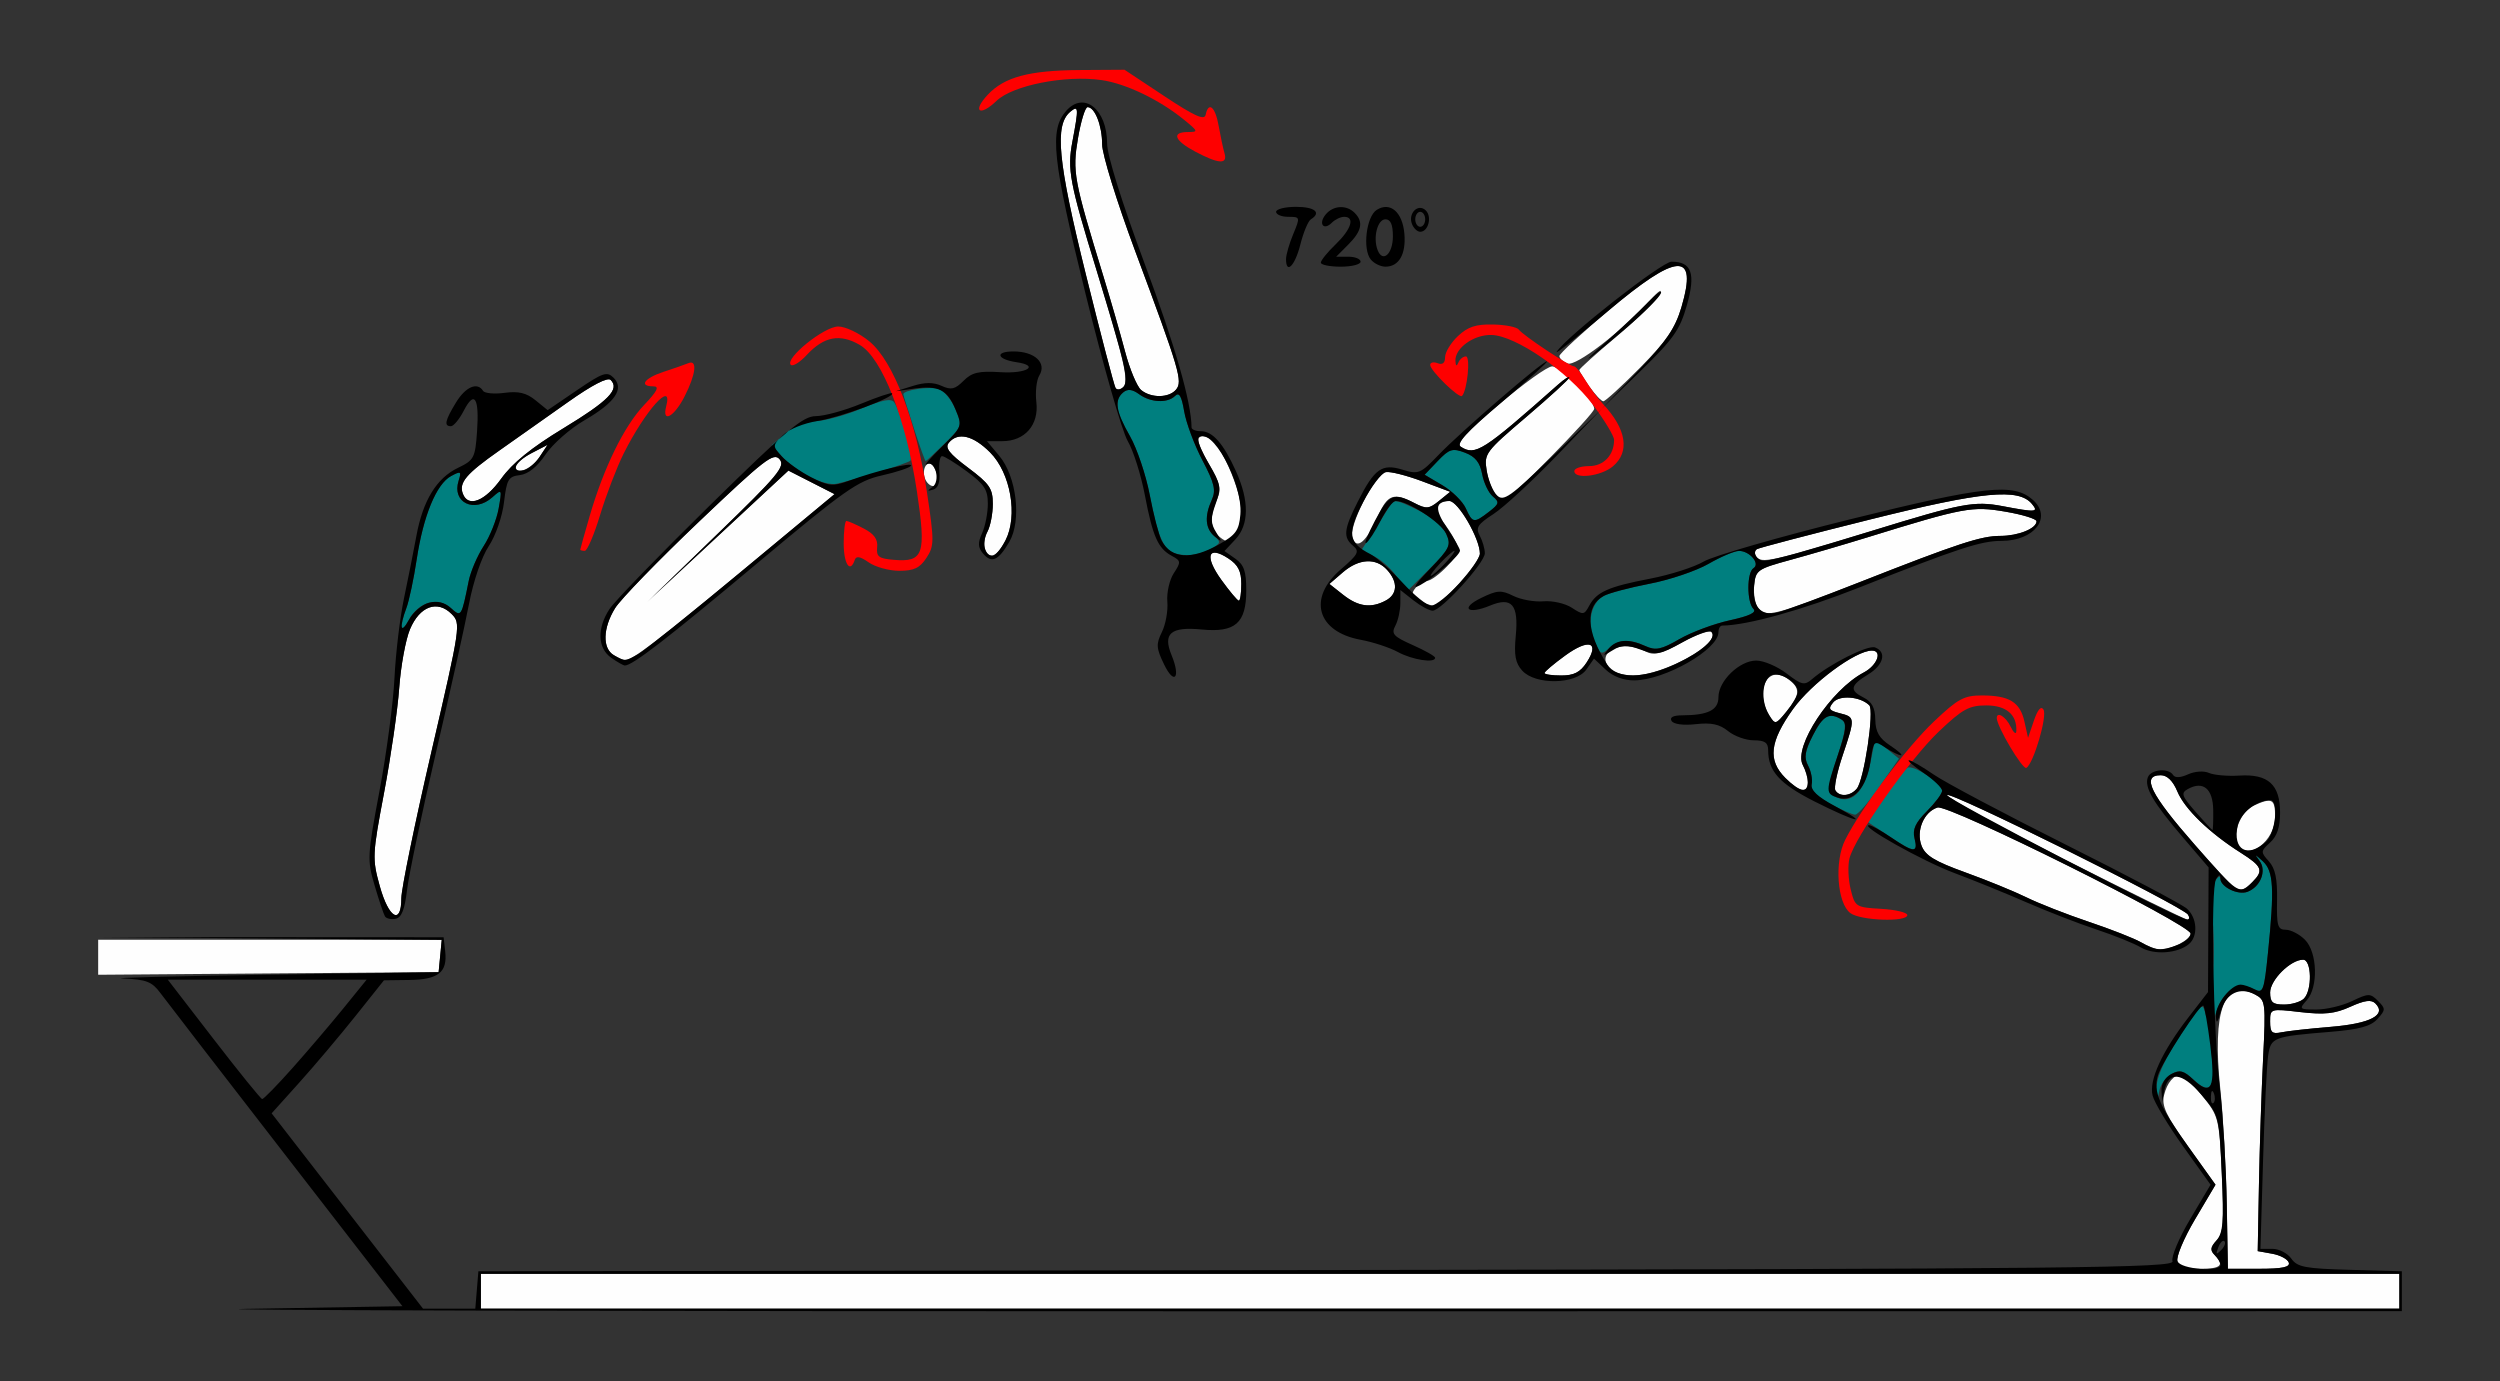 <?xml version="1.0" encoding="UTF-8" standalone="no"?>
<!-- Created with Inkscape (http://www.inkscape.org/) -->

<svg
   xmlns:dc="http://purl.org/dc/elements/1.1/"
   xmlns:cc="http://creativecommons.org/ns#"
   xmlns:rdf="http://www.w3.org/1999/02/22-rdf-syntax-ns#"
   xmlns:svg="http://www.w3.org/2000/svg"
   xmlns="http://www.w3.org/2000/svg"
   xmlns:sodipodi="http://sodipodi.sourceforge.net/DTD/sodipodi-0.dtd"
   xmlns:inkscape="http://www.inkscape.org/namespaces/inkscape"
   id="svg3456"
   version="1.1"
   inkscape:version="0.91 r13725"
   width="470.093"
   height="259.688"
   viewBox="0 0 470.093 259.688"
   sodipodi:docname="bb940400.svg">
  <rect x="0" y="0" width="470.093" height="259.688" fill="#333333" stroke="none"/>
  <defs
     id="defs3460" />
  <sodipodi:namedview
     pagecolor="#ffffff"
     bordercolor="#666666"
     borderopacity="1"
     objecttolerance="10"
     gridtolerance="10"
     guidetolerance="10"
     inkscape:pageopacity="0"
     inkscape:pageshadow="2"
     inkscape:window-width="1473"
     inkscape:window-height="845"
     id="namedview3458"
     showgrid="false"
     inkscape:zoom="2.4683514"
     inkscape:cx="235.04672"
     inkscape:cy="129.84375"
     inkscape:window-x="0"
     inkscape:window-y="0"
     inkscape:window-maximized="0"
     inkscape:current-layer="svg3456" />
  <g
     id="g3466"
     transform="translate(1.636,1.395)">
    <path
       style="fill:#fefefe"
       d="m 88.785,241.406 0,-3.281 180.374,0 180.374,0 0,3.281 0,3.281 -180.374,0 -180.374,0 0,-3.281 z m 319.027,-5.632 c -0.298,-0.779 1.184,-4.325 3.305,-7.906 l 3.845,-6.493 -5.139,-7.186 c -4.195,-5.866 -5.028,-7.643 -4.533,-9.672 0.571,-2.342 1.848,-3.846 3.293,-3.879 0.351,-0.008 2.083,1.779 3.848,3.97 3.151,3.911 3.219,4.186 3.718,14.882 0.431,9.249 0.279,11.127 -1.005,12.415 -1.182,1.185 -1.266,1.765 -0.385,2.649 1.942,1.948 1.256,2.632 -2.639,2.632 -2.495,0 -3.95,-0.477 -4.308,-1.413 z m 9.277,-10.542 c -0.11,-6.573 -0.665,-16.439 -1.233,-21.923 -1.53,-14.768 0.737,-20.818 6.616,-17.662 1.897,1.018 1.959,1.535 1.44,12.005 -0.298,6.018 -0.648,16.627 -0.778,23.576 l -0.236,12.635 2.727,0.49 c 1.5,0.269 2.902,1.017 3.115,1.661 0.284,0.855 -1.21,1.171 -5.53,1.17 l -5.919,-0.002 -0.2,-11.951 z m 8.144,-34.526 c 0,-2.451 0.007,-2.453 5.696,-1.791 4.497,0.524 6.471,0.313 9.377,-1.002 2.725,-1.233 3.954,-1.391 4.732,-0.611 2.146,2.153 -0.964,3.775 -8.408,4.387 -3.955,0.325 -8.137,0.789 -9.293,1.03 -1.757,0.367 -2.103,0.036 -2.103,-2.014 z m 0,-5.483 c 0,-2.343 3.843,-6.162 6.201,-6.162 1.612,0 1.733,5.729 0.154,7.312 -0.617,0.619 -2.299,1.125 -3.738,1.125 -2.147,0 -2.617,-0.408 -2.617,-2.276 z m -408.411,-6.618 0,-3.294 32.302,0 32.302,0 -0.293,3.047 -0.293,3.047 -32.009,0.247 -32.009,0.247 0,-3.294 z m 384.112,-2.823 c -1.285,-0.736 -5.701,-2.467 -9.813,-3.847 -4.112,-1.38 -9.369,-3.44 -11.682,-4.578 -2.313,-1.138 -7.502,-3.259 -11.531,-4.713 -5.749,-2.074 -7.52,-3.157 -8.23,-5.03 -1.059,-2.793 0.433,-6.348 3.007,-7.168 2.07,-0.659 47.594,22.018 47.594,23.708 0,1.179 -3.711,3.065 -5.902,2.999 -0.609,-0.018 -2.159,-0.635 -3.444,-1.372 z m -14.252,-15.524 c -12.208,-6.162 -22.196,-11.625 -22.196,-12.141 0,-1.054 44.371,20.955 45.306,22.473 0.329,0.535 0.259,0.949 -0.157,0.922 -0.416,-0.028 -10.744,-5.092 -22.952,-11.254 z m -316.905,4.976 c -1.437,-5.174 -1.405,-5.88 0.808,-17.578 1.268,-6.703 2.548,-15.562 2.845,-19.688 0.297,-4.125 1.207,-9.091 2.024,-11.036 1.823,-4.343 5.143,-5.564 7.821,-2.878 1.771,1.777 1.719,2.131 -3.823,26.05 -3.091,13.337 -5.619,25.66 -5.619,27.384 0,5.136 -2.367,3.819 -4.055,-2.255 z M 418.216,165.22 c -0.519,-0.379 -3.719,-3.853 -7.111,-7.72 -8.428,-9.607 -10.155,-13.125 -6.444,-13.125 1.213,0 2.299,1.061 3.132,3.062 1.372,3.295 6.013,7.784 11.902,11.513 4.055,2.568 4.365,3.344 2.201,5.515 -1.63,1.635 -2.29,1.771 -3.68,0.756 z m 0.929,-7.743 c -1.167,-1.894 0.569,-6.279 2.908,-7.348 3.549,-1.622 4.116,-1.337 4.116,2.069 0,4.536 -5.113,8.379 -7.023,5.279 z M 343.487,147.235 c -0.302,-0.489 0.304,-3.429 1.347,-6.533 2.394,-7.127 2.385,-7.25 -0.524,-7.983 -2.041,-0.514 -2.235,-0.832 -1.238,-2.037 1.186,-1.434 5.083,-1.127 6.781,0.534 0.984,0.963 -0.966,14.022 -2.341,15.685 -1.186,1.433 -3.243,1.603 -4.025,0.334 z m -9.418,-2.349 c -3.333,-3.344 -2.948,-6.79 1.448,-12.948 3.45,-4.833 11.765,-11 14.829,-11 2.046,0 1.022,2.782 -1.516,4.115 -6.208,3.262 -13.289,13.999 -11.474,17.399 1.24,2.324 1.231,4.736 -0.017,4.736 -0.537,0 -2.009,-1.036 -3.271,-2.301 z m -3.015,-11.767 c -2.805,-4.505 -0.364,-9.559 3.355,-6.946 2.547,1.79 2.524,2.994 -0.118,6.23 -2.026,2.482 -2.124,2.504 -3.237,0.716 z m -42.269,-7.957 c 0,-0.255 1.758,-1.74 3.906,-3.301 4.448,-3.232 6.542,-2.545 4.018,1.32 -1.2,1.837 -2.382,2.444 -4.76,2.444 -1.74,0 -3.164,-0.208 -3.164,-0.463 z m 12.15,-0.943 c -2.552,-3.084 2.502,-5.45 6.76,-3.164 1.619,0.869 2.829,0.585 6.891,-1.619 2.71,-1.471 5.223,-2.377 5.585,-2.014 2.043,2.049 -8.94,8.18 -14.682,8.195 -1.883,0.005 -3.907,-0.616 -4.554,-1.397 z m -187.15,-2.419 c -2.172,-1.269 -2.072,-5.09 0.232,-8.828 1.027,-1.667 8.128,-8.99 15.78,-16.274 12.347,-11.753 14.054,-13.073 15.166,-11.73 1.1,1.33 -0.337,3.053 -11.808,14.164 l -13.061,12.65 13.256,-12.346 13.256,-12.346 4.344,2.214 4.344,2.214 -17.442,14.475 c -15.765,13.084 -20.562,16.743 -21.964,16.757 -0.257,0.003 -1.203,-0.425 -2.103,-0.951 z m 215.23,-8.779 c -0.608,-0.735 -0.971,-2.69 -0.808,-4.344 0.284,-2.87 0.598,-3.09 6.839,-4.796 3.598,-0.983 10.117,-2.893 14.486,-4.243 18.161,-5.612 19.664,-5.892 25.935,-4.819 3.213,0.55 5.841,1.363 5.841,1.807 0,1.359 -3.44,2.749 -6.802,2.749 -3.629,0 -7.945,1.418 -26.376,8.666 -15.961,6.277 -17.673,6.723 -19.116,4.98 z m -78.085,-2.567 -2.592,-2.046 2.519,-2.173 c 3.028,-2.613 6.241,-2.79 8.344,-0.459 2.059,2.282 1.955,4.563 -0.261,5.753 -2.774,1.489 -5.167,1.168 -8.009,-1.075 z m 14.204,1.004 c -1.333,-0.778 -1.456,-1.264 -0.587,-2.315 0.605,-0.732 1.601,-1.331 2.213,-1.331 0.612,0 2.28,-1.223 3.708,-2.717 2.289,-2.397 2.461,-2.977 1.457,-4.922 -0.626,-1.213 -1.756,-2.916 -2.512,-3.786 -1.591,-1.832 -0.868,-3.575 1.482,-3.575 1.637,0 5.739,7.069 5.739,9.89 0,1.692 -7.282,9.809 -8.764,9.769 -0.577,-0.016 -1.808,-0.472 -2.737,-1.013 z m -37.111,-3.814 c -3.222,-4.462 -2.537,-6.562 1.316,-4.03 1.831,1.204 2.436,2.39 2.436,4.775 0,1.745 -0.208,3.173 -0.461,3.173 -0.254,0 -1.735,-1.763 -3.291,-3.918 z m 100.521,-4.455 c -0.296,-0.48 -0.208,-1.077 0.194,-1.327 0.403,-0.25 9.977,-2.759 21.277,-5.576 21.216,-5.289 27.937,-5.933 30.434,-2.915 1.297,1.567 0.769,1.605 -5.583,0.397 -5.25,-0.999 -7.625,-0.55 -24.31,4.593 -18.989,5.853 -21.096,6.315 -22.012,4.828 z m -145.001,-1.398 c -0.28,-0.733 -0.057,-2.182 0.497,-3.22 0.554,-1.038 1.007,-3.383 1.007,-5.211 0,-2.895 -0.6,-3.774 -4.641,-6.801 -3.579,-2.681 -4.409,-3.757 -3.624,-4.706 1.703,-2.058 4.556,-1.388 7.755,1.821 3.871,3.883 5.271,11.933 2.882,16.569 -1.598,3.1 -3.058,3.683 -3.874,1.547 z m 69.111,-2 c -0.808,-2.112 4.236,-12.027 6.314,-12.411 0.82,-0.151 3.876,0.62 6.79,1.713 l 5.298,1.989 -2.106,1.711 c -1.875,1.523 -2.384,1.567 -4.641,0.396 -3.896,-2.021 -5.008,-1.624 -6.835,2.441 -2.203,4.9 -3.957,6.415 -4.82,4.161 z M 227.29,99.188 c -1.4,-1.404 -1.429,-3.734 -0.085,-6.693 0.872,-1.92 0.632,-2.974 -1.515,-6.649 -2.611,-4.469 -2.609,-5.89 0.007,-4.883 2.092,0.805 6.059,9.807 6.07,13.772 0.008,2.989 -1.289,5.578 -2.795,5.578 -0.308,0 -1.065,-0.506 -1.682,-1.125 z M 85.406,91.463 c -0.803,-2.099 0.578,-3.738 6.866,-8.154 3.203,-2.249 9.021,-6.354 12.928,-9.122 4.486,-3.178 7.431,-4.704 7.992,-4.141 1.748,1.754 -0.371,3.92 -8.904,9.099 -6.004,3.644 -9.588,6.549 -11.674,9.463 -3.042,4.249 -6.196,5.499 -7.207,2.856 z m 194.102,0.027 c -0.602,-0.727 -1.326,-2.755 -1.609,-4.507 -0.493,-3.048 -0.172,-3.477 7.522,-10.029 4.42,-3.765 8.037,-7.083 8.037,-7.375 0,-0.292 -0.946,0.308 -2.103,1.333 -14.155,12.548 -15.561,13.447 -18.303,11.704 -0.908,-0.577 1.039,-2.738 7.168,-7.954 4.628,-3.939 9.128,-7.162 9.999,-7.162 1.712,0 7.911,6.255 7.911,7.982 0,1.004 -16.067,17.33 -17.055,17.33 -0.26,0 -0.966,-0.595 -1.567,-1.323 z m -107.191,-2.851 c -0.763,-1.994 0.59,-3.88 1.617,-2.254 C 175.036,88.129 174.968,90 173.802,90 c -0.53,0 -1.198,-0.613 -1.485,-1.361 z M 95.327,86.343 c 0,-0.54 1.351,-1.683 3.002,-2.539 l 3.002,-1.557 -1.478,2.236 c -1.542,2.334 -4.525,3.56 -4.525,1.86 z M 297.26,71.34 c -1.063,-1.498 -1.933,-2.915 -1.933,-3.15 0,-0.235 3.184,-3.102 7.077,-6.371 3.892,-3.269 7.513,-6.809 8.046,-7.866 0.582,-1.152 -0.1,-0.751 -1.703,1.001 -5.548,6.069 -14.055,12.602 -15.622,11.999 -0.845,-0.325 -1.537,-0.954 -1.537,-1.396 0,-0.442 4.285,-4.405 9.522,-8.806 12.73,-10.697 16.51,-10.8 13.422,-0.368 -1.174,3.967 -2.787,6.328 -7.749,11.344 -3.446,3.484 -6.564,6.334 -6.929,6.334 -0.364,0 -1.532,-1.225 -2.595,-2.723 z m -84.311,0.613 c -0.785,-0.645 -2.15,-3.914 -3.035,-7.266 -0.884,-3.352 -2.707,-9.68 -4.05,-14.062 -5.598,-18.265 -5.868,-19.727 -4.799,-26.016 0.548,-3.223 1.359,-5.859 1.802,-5.859 1.381,0 2.741,3.476 2.741,7.005 0,1.867 2.768,10.808 6.187,19.984 8.396,22.534 8.998,24.571 7.715,26.122 -1.313,1.587 -4.683,1.635 -6.56,0.093 z m -4.82,-0.403 c -0.271,-0.44 -2.791,-10.075 -5.599,-21.41 -5.273,-21.282 -5.914,-28.024 -2.906,-30.529 1.563,-1.301 1.6,-0.771 0.395,5.6 -0.997,5.273 -0.535,7.726 4.591,24.386 5.122,16.648 6.054,20.705 4.998,21.764 -0.542,0.544 -1.208,0.629 -1.479,0.189 z"
       id="path3476"
       inkscape:connector-curvature="0" />
    <path
       style="fill:#007f7f"
       d="m 403.866,203.625 c -0.145,-2.449 1.646,-6.26 5.807,-12.36 2.775,-4.068 2.886,-4.128 3.437,-1.875 0.903,3.693 2.021,-11.455 1.311,-17.754 -0.381,-3.383 -0.23,-6.148 0.397,-7.229 0.558,-0.963 1.027,-1.239 1.043,-0.612 0.04,1.589 3.326,3.191 5.127,2.497 2.449,-0.943 3.63,-3.975 2.261,-5.806 -1.008,-1.349 -0.918,-1.338 0.612,0.069 2.024,1.861 2.204,5.087 0.965,17.256 -0.762,7.48 -0.828,7.634 -2.87,6.7 -4.891,-2.236 -8.677,4.48 -7.615,13.508 0.62,5.267 -0.537,6.419 -3.571,3.56 -1.765,-1.664 -2.538,-1.861 -4.071,-1.038 -1.041,0.559 -2.074,1.966 -2.297,3.127 l -0.405,2.111 -0.127,-2.156 z m -50.334,-47.822 -3.946,-2.626 3.224,-4.802 c 1.773,-2.641 3.656,-5.07 4.186,-5.398 1.107,-0.686 6.557,2.926 6.557,4.346 0,0.52 -1.292,2.241 -2.87,3.825 -2.153,2.16 -2.732,3.43 -2.319,5.084 0.71,2.837 -0.021,2.772 -4.831,-0.429 z m -11.053,-6.08 c -2.549,-1.392 -3.673,-2.586 -3.446,-3.659 0.186,-0.875 -0.121,-2.451 -0.682,-3.502 -0.802,-1.504 -0.612,-2.713 0.894,-5.674 1.909,-3.754 3.132,-4.422 5.424,-2.964 0.967,0.615 0.793,2.05 -0.859,7.098 -1.753,5.357 -1.867,6.456 -0.744,7.169 3.231,2.051 5.898,-0.396 7.082,-6.498 l 0.793,-4.087 2.247,1.825 2.247,1.825 -3.652,5.273 c -2.009,2.9 -4.073,5.27 -4.587,5.267 -0.514,-0.004 -2.637,-0.937 -4.718,-2.074 z m -44.327,-30.612 c -1.421,-3.442 -0.627,-7.157 1.81,-8.466 0.995,-0.534 4.88,-1.562 8.634,-2.286 3.754,-0.723 8.718,-2.403 11.031,-3.732 2.313,-1.33 4.89,-2.423 5.727,-2.429 2.012,-0.015 4.06,2.417 2.73,3.242 -1.263,0.783 -1.274,6.39 -0.014,7.653 0.665,0.667 -0.719,1.337 -4.439,2.151 -2.973,0.65 -7.24,2.243 -9.483,3.539 -3.402,1.967 -4.455,2.185 -6.352,1.318 -3.099,-1.416 -5.017,-1.306 -6.893,0.398 -1.446,1.312 -1.684,1.192 -2.75,-1.388 z m -224.282,-2.566 c -0.021,-0.611 0.384,-2.222 0.899,-3.581 0.515,-1.359 1.395,-5.499 1.955,-9.202 1.238,-8.177 3.709,-14.164 6.455,-15.638 1.857,-0.997 1.987,-0.914 1.413,0.902 -1.288,4.071 2.943,6.123 6.356,3.082 1.806,-1.609 1.828,-1.569 1.179,2.109 -0.364,2.062 -1.632,5.243 -2.818,7.067 -1.186,1.824 -2.451,4.778 -2.811,6.562 -1.374,6.811 -1.405,6.858 -3.366,5.078 -2.358,-2.141 -6.061,-1.118 -7.836,2.164 -0.763,1.411 -1.405,2.066 -1.425,1.455 z m 187.011,-9.691 c -1.17,-1.587 -3.146,-3.274 -4.391,-3.749 l -2.264,-0.863 2.093,-3.192 c 1.151,-1.756 2.563,-3.983 3.137,-4.949 1.011,-1.702 1.18,-1.691 5.392,0.349 2.479,1.201 4.817,3.136 5.437,4.502 1,2.202 0.75,2.735 -3.095,6.592 l -4.183,4.196 -2.127,-2.886 z m -41.966,-4.354 c -1.857,-0.751 -2.938,-3.437 -4.35,-10.81 -0.721,-3.766 -2.395,-8.745 -3.721,-11.066 -2.681,-4.694 -3.003,-6.796 -1.262,-8.245 0.826,-0.688 1.704,-0.584 2.982,0.354 2.161,1.585 5.356,1.727 6.778,0.301 0.743,-0.745 1.206,0.053 1.686,2.903 0.364,2.162 1.906,6.302 3.426,9.2 2.273,4.335 2.588,5.657 1.772,7.454 -1.396,3.073 -1.234,5.414 0.473,6.835 1.306,1.087 1.229,1.351 -0.701,2.425 -2.222,1.237 -4.997,1.491 -7.083,0.648 z m 55.075,-8.309 c -0.592,-1.304 -2.577,-3.259 -4.411,-4.344 l -3.334,-1.973 2.463,-2.579 c 2.182,-2.285 2.767,-2.464 5.125,-1.571 1.933,0.732 2.816,1.832 3.224,4.016 0.309,1.655 1.215,3.551 2.012,4.215 1.288,1.072 1.207,1.394 -0.726,2.886 -2.837,2.189 -3.081,2.153 -4.354,-0.65 z M 150.466,88.215 c -1.8,-0.974 -4.109,-2.698 -5.131,-3.832 l -1.859,-2.061 2.613,-2.255 c 1.559,-1.345 3.818,-2.264 5.599,-2.277 1.642,-0.012 5.491,-1.055 8.553,-2.318 4.216,-1.739 5.749,-2.018 6.312,-1.15 1.248,1.924 3.569,10.337 3.006,10.901 -0.514,0.516 -10.206,3.542 -13.952,4.356 -1.028,0.224 -3.342,-0.39 -5.141,-1.364 z m 19.759,-9.016 c -1.1,-3.362 -2.001,-6.27 -2.001,-6.461 0,-0.784 4.961,-1.523 6.637,-0.989 0.993,0.316 2.408,2.021 3.144,3.789 1.317,3.163 1.285,3.266 -2.028,6.494 -1.852,1.804 -3.454,3.28 -3.56,3.28 -0.106,0 -1.093,-2.751 -2.193,-6.113 z"
       id="path3472"
       inkscape:connector-curvature="0" />
    <path
       style="fill:#fe0000"
       d="m 346.318,170.314 c -2.508,-1.84 -3.062,-9.724 -0.971,-13.83 3.128,-6.143 11.513,-17.321 16.653,-22.196 4.523,-4.291 5.665,-4.912 9.033,-4.912 5.151,0 7.183,1.248 8,4.914 l 0.681,3.055 1.097,-3.229 c 0.707,-2.081 1.347,-2.824 1.8,-2.088 0.758,1.231 -1.843,10.119 -3.21,10.966 -0.691,0.428 -5.569,-7.778 -5.569,-9.368 0,-1.317 1.696,-0.266 2.598,1.609 0.558,1.16 1.043,1.554 1.077,0.876 0.159,-3.106 -1.874,-4.86 -5.633,-4.86 -3.254,0 -4.459,0.662 -8.93,4.904 -5.503,5.221 -15.805,19.85 -16.812,23.874 -0.333,1.329 -0.229,3.941 0.23,5.804 0.813,3.301 0.959,3.394 5.741,3.67 2.699,0.156 4.907,0.683 4.907,1.172 0,1.354 -8.756,1.059 -10.691,-0.36 z M 161.715,104.355 c -1.597,-1.122 -2.36,-1.259 -2.622,-0.469 -0.866,2.606 -2.083,0.792 -2.083,-3.105 0,-2.32 0.231,-4.219 0.514,-4.219 0.283,0 1.748,0.64 3.257,1.423 1.95,1.012 2.68,2.028 2.524,3.516 -0.186,1.774 0.291,2.136 3.131,2.374 5.609,0.472 6.116,-1.028 4.345,-12.853 -2.032,-13.565 -6.532,-25.102 -10.752,-27.561 -3.718,-2.167 -6.745,-1.591 -9.968,1.895 -1.282,1.387 -2.632,2.22 -3,1.851 C 145.879,66.022 153.331,60 155.979,60 c 1.369,0 3.992,1.256 5.876,2.813 4.523,3.74 8.796,14.926 10.8,28.275 1.401,9.33 1.395,10.156 -0.085,12.422 -1.24,1.898 -2.351,2.427 -5.094,2.427 -1.93,0 -4.522,-0.712 -5.761,-1.582 z m -54.238,-2.405 c 0,-0.131 0.798,-2.978 1.773,-6.328 2.648,-9.098 6.479,-16.914 10.222,-20.856 2.493,-2.626 2.935,-3.516 1.746,-3.516 -2.792,0 -1.711,-1.539 1.913,-2.725 1.928,-0.631 4.03,-1.365 4.673,-1.633 1.74,-0.724 1.42,2.063 -0.72,6.27 -1.964,3.862 -4.301,5.107 -3.449,1.838 1.33,-5.101 -3.956,0.786 -8.019,8.93 -1.293,2.591 -3.273,7.759 -4.401,11.484 -1.128,3.725 -2.43,6.773 -2.894,6.773 -0.464,0 -0.844,-0.107 -0.844,-0.237 z M 294.393,87.188 c 0,-0.516 1.247,-0.938 2.771,-0.938 2.745,0 4.706,-2.055 4.706,-4.931 0,-0.717 -1.787,-3.682 -3.972,-6.588 -4.702,-6.255 -14.502,-13.008 -19.065,-13.138 -3.338,-0.095 -6.915,2.474 -6.796,4.881 0.048,0.969 0.24,1.083 0.545,0.323 0.259,-0.645 0.904,-1.172 1.432,-1.172 0.89,0 0.248,6.424 -0.742,7.432 -0.539,0.548 -5.982,-4.758 -5.982,-5.832 0,-0.474 0.631,-0.62 1.402,-0.323 0.925,0.356 1.402,-0.032 1.402,-1.143 0,-0.925 1.085,-2.705 2.412,-3.955 1.863,-1.756 3.372,-2.252 6.633,-2.181 2.321,0.051 4.495,0.488 4.831,0.972 0.717,1.034 9.544,6.905 10.382,6.905 0.315,0 1.262,1.16 2.104,2.578 0.842,1.418 2.348,3.448 3.346,4.512 4.409,4.699 5.082,8.995 1.834,11.713 -2.222,1.86 -7.243,2.473 -7.243,0.885 z M 223.131,27.124 c -3.943,-2.088 -4.549,-3.684 -1.402,-3.691 1.99,-0.004 1.953,-0.127 -0.701,-2.293 -4.628,-3.777 -10.952,-6.821 -15.527,-7.475 -6.812,-0.974 -16.7,0.978 -19.743,3.898 -3.173,3.045 -4.644,2.045 -1.667,-1.133 3.132,-3.344 7.773,-4.592 17.312,-4.655 l 8.411,-0.056 7.477,4.957 c 5.674,3.762 7.55,4.61 7.779,3.516 0.543,-2.592 1.813,-1.516 2.447,2.074 0.342,1.934 0.837,4.254 1.102,5.156 0.625,2.135 -1.065,2.043 -5.487,-0.298 z"
       id="path3470"
       inkscape:connector-curvature="0" />
    <path
       style="fill:#000000"
       d="M 45.195,244.709 74.034,244.219 52.204,216.027 C 40.197,200.521 29.538,186.705 28.516,185.324 c -1.576,-2.13 -2.639,-2.544 -7.009,-2.727 -2.834,-0.119 9.357,-0.435 27.091,-0.703 l 32.243,-0.487 0.292,-3.035 0.292,-3.035 -32.302,-0.265 -32.302,-0.265 32.477,0.018 32.477,0.018 0.301,2.635 c 0.451,3.949 -1.263,5.325 -6.724,5.398 l -4.792,0.064 -5.368,6.733 c -2.952,3.703 -7.705,9.331 -10.561,12.507 l -5.192,5.775 14.236,18.366 14.236,18.366 4.913,0 4.913,0 0.29,-3.516 0.29,-3.516 159.549,-0.237 c 141.575,-0.21 159.488,-0.396 159.01,-1.647 -0.297,-0.776 1.19,-4.331 3.306,-7.903 l 3.845,-6.493 -5.155,-7.208 c -2.835,-3.964 -5.419,-8.263 -5.742,-9.554 -0.719,-2.874 1.767,-8.282 6.792,-14.771 l 3.629,-4.688 0.056,-11.719 0.056,-11.719 -4.818,-5.625 c -5.615,-6.556 -7.318,-9.473 -6.61,-11.323 0.576,-1.505 3.904,-1.807 4.752,-0.431 0.35,0.568 1.388,0.522 2.799,-0.123 1.272,-0.581 2.978,-0.698 3.939,-0.271 0.932,0.415 3.51,0.641 5.728,0.502 5.409,-0.339 7.649,1.699 7.649,6.958 0,2.743 -0.566,4.442 -1.877,5.632 -1.795,1.63 -1.806,1.783 -0.234,3.529 1.208,1.342 1.616,3.288 1.54,7.348 -0.09,4.796 0.125,5.522 1.636,5.522 0.956,0 2.58,0.844 3.608,1.875 2.361,2.369 2.547,8.945 0.322,11.411 -1.471,1.631 -1.382,1.714 1.837,1.714 1.861,0 4.879,-0.715 6.705,-1.589 3.097,-1.482 3.426,-1.484 4.876,-0.029 1.45,1.454 1.443,1.683 -0.098,3.391 -1.249,1.384 -3.402,1.975 -8.816,2.42 -10.863,0.892 -11.224,1.03 -11.746,4.486 -0.252,1.672 -0.681,10.528 -0.953,19.68 l -0.494,16.641 2.261,0 c 1.243,0 2.839,0.828 3.546,1.84 1.114,1.595 2.584,1.876 11.034,2.109 l 9.749,0.269 0,3.75 0,3.75 -216.822,0.021 c -119.252,0.012 -203.845,-0.199 -187.983,-0.469 z m 404.338,-3.303 0,-3.281 -180.374,0 -180.374,0 0,3.281 0,3.281 180.374,0 180.374,0 0,-3.281 z m -33.645,-4.969 c 0,-0.412 -0.495,-1.246 -1.099,-1.853 -0.843,-0.845 -0.756,-1.491 0.371,-2.766 1.224,-1.385 1.387,-3.488 0.973,-12.583 -0.497,-10.915 -0.498,-10.922 -3.875,-14.836 -3.634,-4.212 -6.196,-4.452 -6.935,-0.649 l -0.395,2.03 -0.127,-2.076 c -0.076,-1.239 0.662,-2.5 1.83,-3.127 1.62,-0.87 2.347,-0.684 4.218,1.08 3.354,3.161 4.139,1.508 3.123,-6.572 -0.48,-3.82 -1.065,-7.138 -1.299,-7.373 -0.521,-0.523 -7.705,10.504 -8.518,13.074 -0.954,3.016 0.21,5.774 5.652,13.382 l 5.155,7.208 -3.845,6.493 c -2.121,3.581 -3.603,7.126 -3.305,7.906 0.568,1.485 8.076,2.101 8.076,0.663 z m 12.851,-0.422 c -0.214,-0.645 -1.616,-1.392 -3.115,-1.661 l -2.727,-0.49 0.236,-12.635 c 0.13,-6.949 0.48,-17.559 0.778,-23.576 0.519,-10.47 0.457,-10.987 -1.44,-12.005 -2.901,-1.558 -5.507,-0.319 -6.489,3.084 -0.675,2.34 -0.88,2.53 -0.946,0.878 -0.086,-2.155 2.854,-5.859 4.65,-5.859 0.548,0 1.75,0.405 2.672,0.9 1.524,0.818 1.748,0.201 2.46,-6.797 1.243,-12.214 1.064,-15.435 -0.961,-17.297 -1.53,-1.407 -1.62,-1.417 -0.612,-0.069 1.369,1.831 0.188,4.863 -2.261,5.806 -1.804,0.695 -5.093,-0.912 -5.113,-2.497 -0.01,-0.814 -0.239,-0.784 -0.8,0.104 -1.063,1.681 -0.567,28.492 0.731,39.538 0.576,4.898 1.145,14.495 1.266,21.326 l 0.22,12.42 5.919,0.002 c 4.32,9.4e-4 5.814,-0.315 5.53,-1.17 z m -12.097,-4.009 c -0.288,-0.289 -0.81,0.232 -1.161,1.156 -0.507,1.336 -0.4,1.444 0.523,0.525 0.639,-0.636 0.926,-1.392 0.638,-1.681 z m -1.985,-27.807 c -0.298,-0.748 -0.52,-0.526 -0.565,0.566 -0.041,0.988 0.18,1.542 0.491,1.23 0.311,-0.312 0.344,-1.12 0.074,-1.797 z M 53.349,199.453 c 2.87,-3.222 7.185,-8.285 9.59,-11.249 l 4.372,-5.391 -18.7,0 -18.7,0 8.643,11.21 c 4.753,6.166 8.853,11.228 9.11,11.249 0.257,0.021 2.815,-2.597 5.685,-5.82 z M 436.63,191.691 c 7.445,-0.612 10.554,-2.234 8.408,-4.387 -0.778,-0.781 -2.006,-0.622 -4.732,0.611 -2.906,1.315 -4.88,1.525 -9.377,1.002 -5.689,-0.662 -5.696,-0.66 -5.696,1.791 0,2.05 0.346,2.381 2.103,2.014 1.157,-0.242 5.339,-0.706 9.293,-1.03 z m -5.041,-5.316 c 1.579,-1.584 1.458,-7.312 -0.154,-7.312 -2.358,0 -6.201,3.819 -6.201,6.162 0,1.867 0.469,2.276 2.617,2.276 1.439,0 3.122,-0.506 3.738,-1.125 z m -9.693,-21.911 c 2.164,-2.17 1.854,-2.947 -2.201,-5.515 -5.889,-3.729 -10.53,-8.218 -11.902,-11.513 -0.833,-2 -1.919,-3.062 -3.132,-3.062 -3.711,0 -1.984,3.518 6.444,13.125 8.25,9.404 8.317,9.447 10.791,6.964 z m 2.563,-7.578 c 1.782,-1.617 2.431,-7.823 0.818,-7.823 -2.549,0 -5.617,2.394 -6.142,4.794 -0.999,4.561 1.851,6.182 5.324,3.029 z m -9.928,-5.956 c -0.049,-4.037 -1.907,-5.564 -4.796,-3.942 -1.32,0.741 -1.128,1.296 1.48,4.276 1.648,1.883 3.079,3.424 3.179,3.424 0.1,0 0.162,-1.691 0.137,-3.758 z m -13.597,25.828 c -1.285,-0.757 -5.07,-2.284 -8.411,-3.392 -3.341,-1.108 -9.229,-3.393 -13.084,-5.077 -3.855,-1.684 -9.989,-4.178 -13.631,-5.542 -5.948,-2.228 -17.863,-8.913 -15.992,-8.973 0.413,-0.013 2.298,1.031 4.189,2.32 4.271,2.911 5.057,2.936 4.358,0.139 -0.414,-1.654 0.165,-2.924 2.319,-5.084 1.579,-1.584 2.87,-3.318 2.87,-3.855 0,-0.537 -1.57,-2.046 -3.488,-3.353 -1.918,-1.308 -3.151,-2.378 -2.738,-2.378 0.412,0 2.508,1.212 4.656,2.693 2.149,1.481 13.369,7.432 24.935,13.224 11.565,5.792 21.764,11.184 22.664,11.983 1.944,1.726 2.141,5.199 0.378,6.666 -2.136,1.778 -6.55,2.086 -9.023,0.628 z m 6.949,-0.485 c 1.319,-0.503 2.397,-1.456 2.397,-2.118 0,-1.69 -45.524,-24.367 -47.594,-23.708 -2.574,0.82 -4.066,4.375 -3.007,7.168 0.71,1.873 2.481,2.955 8.23,5.03 4.029,1.454 9.218,3.574 11.531,4.713 2.313,1.138 7.57,3.198 11.682,4.578 4.112,1.38 8.528,3.111 9.813,3.847 2.813,1.611 3.823,1.683 6.949,0.491 z m 1.909,-5.683 c -0.935,-1.518 -45.306,-23.527 -45.306,-22.473 0,0.837 43.294,23.271 45.149,23.395 0.416,0.028 0.487,-0.387 0.157,-0.922 z m -339.045,0.321 c -0.251,-0.415 -1.124,-3.022 -1.94,-5.793 -1.421,-4.824 -1.382,-5.58 0.918,-17.812 1.321,-7.026 2.587,-16.572 2.813,-21.212 0.226,-4.641 1.033,-11.391 1.793,-15 0.76,-3.609 1.81,-8.893 2.333,-11.742 1.219,-6.638 3.802,-10.854 7.83,-12.781 2.993,-1.432 3.222,-1.867 3.568,-6.785 0.449,-6.393 -0.478,-7.864 -2.493,-3.956 -0.828,1.606 -1.915,2.92 -2.416,2.92 -1.343,0 -1.119,-1.052 0.948,-4.453 1.799,-2.96 4.032,-3.924 5.095,-2.199 0.287,0.467 2.106,0.635 4.042,0.375 2.621,-0.353 4.105,0.002 5.813,1.39 l 2.294,1.864 5.5,-3.747 c 4.876,-3.322 5.658,-3.588 6.895,-2.348 2.065,2.071 0.284,4.668 -5.5,8.018 -2.677,1.55 -5.959,4.436 -7.293,6.413 -1.578,2.338 -3.267,3.693 -4.834,3.878 -2.147,0.254 -2.469,0.803 -2.973,5.07 -0.32,2.708 -1.566,6.303 -2.872,8.283 -1.341,2.032 -2.896,6.585 -3.713,10.868 -0.773,4.054 -3.575,16.652 -6.225,27.995 -2.65,11.344 -5.092,22.94 -5.425,25.77 -0.44,3.729 -1.032,5.227 -2.155,5.443 -0.852,0.164 -1.754,-0.042 -2.004,-0.457 z m 3.086,-3.422 c 0,-1.724 2.529,-14.047 5.619,-27.384 5.543,-23.919 5.595,-24.273 3.823,-26.05 -2.678,-2.686 -5.998,-1.465 -7.821,2.878 -0.816,1.945 -1.727,6.911 -2.024,11.036 -0.297,4.125 -1.577,12.984 -2.845,19.688 -2.212,11.698 -2.245,12.404 -0.808,17.578 1.687,6.075 4.055,7.392 4.055,2.255 z m 5.201,-55.558 c 1.564,-0.394 2.935,-0.061 4.097,0.994 1.961,1.78 1.992,1.733 3.366,-5.078 0.36,-1.785 1.625,-4.738 2.811,-6.562 1.186,-1.824 2.454,-5.005 2.818,-7.067 0.649,-3.678 0.627,-3.718 -1.179,-2.109 -3.413,3.041 -7.644,0.989 -6.356,-3.082 0.575,-1.816 0.445,-1.899 -1.413,-0.902 -2.747,1.475 -5.218,7.461 -6.455,15.638 -0.56,3.702 -1.44,7.843 -1.955,9.202 -1.398,3.69 -1.059,5.058 0.527,2.126 0.763,-1.411 2.446,-2.833 3.739,-3.158 z M 92.614,88.608 c 2.086,-2.914 5.67,-5.819 11.674,-9.463 8.533,-5.179 10.653,-7.345 8.904,-9.099 -0.561,-0.562 -3.505,0.964 -7.992,4.141 -3.907,2.767 -9.725,6.872 -12.928,9.122 -6.288,4.416 -7.669,6.056 -6.866,8.154 1.011,2.643 4.165,1.393 7.207,-2.856 z m 7.239,-4.125 1.478,-2.236 -3.002,1.557 c -3.137,1.627 -4.108,3.741 -1.478,3.218 0.838,-0.167 2.189,-1.309 3.002,-2.539 z m 239.707,64.825 c -6.599,-3.342 -8.718,-5.691 -8.718,-9.664 0,-1.394 -0.645,-1.831 -2.7,-1.831 -1.485,0 -3.664,-0.783 -4.843,-1.741 -1.589,-1.29 -3.155,-1.626 -6.057,-1.298 -2.335,0.264 -4.173,0.021 -4.558,-0.603 -0.415,-0.674 0.29,-1.05 1.981,-1.058 4.894,-0.024 6.831,-0.994 6.831,-3.42 0,-3.051 3.958,-6.879 7.112,-6.879 1.388,0 3.957,1.096 5.708,2.436 2.831,2.166 3.359,2.285 4.761,1.068 3.261,-2.83 10.531,-6.488 11.869,-5.973 2.227,0.857 1.611,3.3 -1.276,5.061 -3.396,2.072 -3.588,3.004 -0.897,4.356 1.575,0.792 2.176,1.918 2.215,4.15 0.041,2.322 0.72,3.505 2.804,4.883 1.513,1 2.42,1.821 2.016,1.825 -0.404,0.004 -1.72,-0.642 -2.926,-1.435 -2.167,-1.424 -2.199,-1.393 -2.812,2.705 -0.724,4.844 -3.241,7.63 -6.078,6.726 -2.391,-0.761 -2.391,-1.07 -0.009,-8.163 1.554,-4.628 1.69,-5.889 0.701,-6.519 -2.308,-1.468 -3.526,-0.806 -5.439,2.955 -1.506,2.962 -1.697,4.17 -0.894,5.674 0.561,1.051 0.867,2.627 0.681,3.502 -0.237,1.113 1.081,2.354 4.38,4.125 6.996,3.756 3.915,3.05 -3.852,-0.883 z m 7.953,-2.406 c 1.376,-1.663 3.325,-14.722 2.341,-15.685 -1.698,-1.661 -5.595,-1.968 -6.781,-0.534 -0.997,1.205 -0.804,1.523 1.238,2.037 2.909,0.732 2.917,0.855 0.524,7.983 -1.042,3.104 -1.648,6.043 -1.347,6.533 0.782,1.27 2.84,1.099 4.025,-0.334 z m -9.195,-1.182 c 0,-0.807 -0.432,-2.278 -0.96,-3.268 -1.814,-3.401 5.266,-14.138 11.474,-17.399 2.537,-1.333 3.562,-4.115 1.516,-4.115 -3.065,0 -11.38,6.168 -14.829,11 -4.396,6.158 -4.782,9.605 -1.448,12.948 2.631,2.639 4.248,2.956 4.248,0.833 z m -1.903,-16.995 c 0.058,-1.931 -3.867,-4.132 -5.277,-2.959 -1.548,1.288 -1.589,4.935 -0.084,7.353 1.113,1.788 1.211,1.766 3.237,-0.716 1.149,-1.408 2.105,-3.063 2.123,-3.678 z m -119.159,-5.185 c -1.483,-3.062 -1.533,-3.81 -0.407,-6.094 0.706,-1.432 1.164,-3.994 1.018,-5.695 -0.146,-1.7 0.4,-4.111 1.214,-5.358 1.382,-2.116 1.358,-2.332 -0.368,-3.258 -2.604,-1.398 -3.584,-3.611 -5.086,-11.488 -0.723,-3.789 -2.171,-8.346 -3.219,-10.128 -1.048,-1.782 -4.608,-14.208 -7.913,-27.614 -6.268,-25.429 -6.84,-30.833 -3.651,-34.453 3.334,-3.784 7.698,-0.304 7.698,6.138 0,2.193 2.757,11.029 7.023,22.506 5.775,15.537 8.81,26.118 8.857,30.888 0.004,0.387 0.783,0.703 1.731,0.703 2.233,0 4.254,2.297 6.615,7.517 2.524,5.582 2.486,10.062 -0.109,12.832 l -2.05,2.189 2.05,1.44 c 1.625,1.142 2.05,2.371 2.05,5.929 0,6.19 -2.049,7.994 -8.385,7.383 -5.833,-0.562 -7.351,0.739 -5.654,4.848 1.747,4.23 0.522,5.714 -1.416,1.714 z m 14.52,-15.151 c 0,-2.385 -0.605,-3.571 -2.436,-4.775 -3.852,-2.532 -4.538,-0.432 -1.316,4.03 1.556,2.155 3.037,3.918 3.291,3.918 0.254,0 0.461,-1.428 0.461,-3.173 z m -4.206,-7.412 c 3.185,-1.804 3.781,-2.637 4.03,-5.633 0.493,-5.942 -5.499,-16.839 -7.922,-14.408 -0.297,0.298 0.586,2.47 1.962,4.826 2.297,3.931 2.405,4.555 1.314,7.58 -0.981,2.72 -0.963,3.659 0.098,5.368 1.175,1.892 1.152,1.96 -0.266,0.785 -1.788,-1.483 -1.975,-3.787 -0.56,-6.902 0.816,-1.796 0.502,-3.118 -1.772,-7.454 -1.52,-2.899 -3.061,-7.039 -3.426,-9.2 -0.48,-2.85 -0.944,-3.648 -1.686,-2.903 -1.421,1.426 -4.617,1.284 -6.778,-0.301 -1.278,-0.938 -2.156,-1.042 -2.982,-0.354 -1.741,1.45 -1.42,3.551 1.262,8.245 1.326,2.32 3,7.3 3.721,11.066 0.721,3.766 1.729,7.631 2.241,8.59 1.812,3.396 5.568,3.639 10.765,0.696 z m -8.061,-29.117 c 1.283,-1.55 0.681,-3.588 -7.715,-26.122 -3.419,-9.176 -6.187,-18.117 -6.187,-19.984 0,-3.529 -1.36,-7.005 -2.741,-7.005 -0.443,0 -1.254,2.637 -1.802,5.859 -1.069,6.288 -0.799,7.751 4.799,26.016 1.343,4.383 3.166,10.711 4.05,14.062 0.884,3.352 2.25,6.621 3.035,7.266 1.877,1.542 5.247,1.494 6.56,-0.093 z m -10.523,-7.377 c -0.885,-3.239 -2.854,-9.937 -4.376,-14.885 -5.126,-16.66 -5.588,-19.113 -4.591,-24.386 1.205,-6.372 1.167,-6.901 -0.395,-5.6 -3.008,2.504 -2.366,9.246 2.906,30.529 2.808,11.335 5.328,20.969 5.599,21.41 0.271,0.44 0.937,0.356 1.479,-0.189 0.692,-0.694 0.506,-2.747 -0.622,-6.879 z m 75.617,60.23 c -1.294,-1.434 -1.567,-2.906 -1.217,-6.562 0.56,-5.851 -0.737,-7.374 -4.833,-5.672 -4.217,1.752 -5.696,0.523 -1.709,-1.42 3.053,-1.488 3.798,-1.538 6.075,-0.408 1.427,0.708 3.982,1.168 5.677,1.021 1.695,-0.147 4.099,0.401 5.341,1.218 2.109,1.386 2.324,1.362 3.248,-0.369 1.393,-2.612 3.6,-3.595 11.452,-5.102 3.777,-0.725 8.32,-2.178 10.097,-3.229 1.776,-1.051 14.164,-4.623 27.528,-7.938 25.349,-6.287 30.737,-6.862 34.346,-3.663 3.71,3.289 0.321,7.722 -5.903,7.722 -3.862,0 -8.158,1.408 -26.697,8.753 -10.724,4.249 -21.084,7.129 -25.811,7.177 -0.386,0.004 -0.701,0.566 -0.701,1.25 0,3.245 -10.087,9.012 -15.828,9.049 -2.04,0.013 -4.006,-0.729 -5.393,-2.036 l -2.182,-2.056 -1.436,2.056 c -1.964,2.813 -9.585,2.944 -12.054,0.207 z m 12.106,-1.532 c 2.524,-3.864 0.43,-4.552 -4.018,-1.32 -2.148,1.561 -3.906,3.046 -3.906,3.301 0,0.255 1.424,0.463 3.164,0.463 2.378,0 3.56,-0.607 4.76,-2.444 z m 16.843,0.24 c 4.909,-2.296 7.739,-4.877 6.6,-6.019 -0.372,-0.373 -2.774,0.498 -5.339,1.934 -4.268,2.39 -4.939,2.512 -7.906,1.436 -2.662,-0.966 -3.612,-0.945 -5.308,0.114 -1.886,1.178 -1.954,1.155 -0.783,-0.267 1.492,-1.811 3.778,-1.98 6.978,-0.517 1.897,0.867 2.95,0.649 6.352,-1.318 2.243,-1.297 6.51,-2.889 9.483,-3.539 3.72,-0.813 5.104,-1.484 4.439,-2.151 -1.259,-1.263 -1.249,-6.87 0.014,-7.653 1.33,-0.825 -0.718,-3.257 -2.73,-3.242 -0.837,0.007 -3.414,1.099 -5.727,2.429 -2.313,1.33 -7.277,3.009 -11.031,3.732 -3.754,0.723 -7.639,1.752 -8.634,2.286 -3.577,1.921 -3.355,6.723 0.595,12.87 1.812,2.82 6.841,2.783 12.995,-0.094 z m 34.579,-15.38 c 18.431,-7.249 22.747,-8.666 26.376,-8.666 3.362,0 6.802,-1.39 6.802,-2.749 0,-0.445 -2.629,-1.258 -5.841,-1.807 -6.271,-1.073 -7.774,-0.793 -25.935,4.819 -4.369,1.35 -10.888,3.26 -14.486,4.243 -6.241,1.706 -6.556,1.926 -6.839,4.796 -0.393,3.971 1.217,5.845 4.376,5.095 1.355,-0.322 8.351,-2.9 15.547,-5.731 z m -11.764,-5.447 c 2.872,-0.808 9.258,-2.712 14.19,-4.232 16.685,-5.143 19.06,-5.592 24.31,-4.593 6.352,1.208 6.88,1.171 5.583,-0.397 -2.497,-3.018 -9.218,-2.374 -30.434,2.915 -11.3,2.817 -20.874,5.326 -21.277,5.576 -0.956,0.593 0.048,2.199 1.374,2.199 0.567,0 3.381,-0.661 6.253,-1.468 z m -223.074,19.696 c -2.575,-1.809 -2.699,-5.545 -0.305,-9.187 0.968,-1.473 9.445,-10.226 18.838,-19.453 14.61,-14.351 17.495,-16.779 19.963,-16.798 1.587,-0.012 5.386,-1.054 8.444,-2.314 3.057,-1.261 5.699,-2.152 5.87,-1.98 0.679,0.681 -9.594,4.51 -13.957,5.202 -2.683,0.425 -5.471,1.567 -6.605,2.705 -1.944,1.95 -1.946,1.988 -0.153,3.977 0.996,1.104 3.474,2.86 5.508,3.901 3.27,1.674 4.082,1.754 7.009,0.692 5.338,-1.937 12.232,-3.612 11.768,-2.859 -0.235,0.382 -2.709,1.207 -5.497,1.833 -4.548,1.021 -6.979,2.738 -23.641,16.693 -16.763,14.04 -23.233,19.035 -24.672,19.045 -0.271,0.002 -1.428,-0.653 -2.57,-1.456 z m 5.09,-0.683 c 1.115,-0.626 9.876,-7.653 19.469,-15.614 l 17.442,-14.475 -4.338,-2.211 -4.338,-2.211 -12.795,11.883 -12.795,11.883 12.597,-12.185 c 11.08,-10.717 12.446,-12.368 11.341,-13.703 -1.117,-1.35 -2.803,-0.046 -15.169,11.725 -7.652,7.284 -14.753,14.607 -15.78,16.274 -2.303,3.738 -2.403,7.559 -0.232,8.828 2.045,1.195 2.134,1.191 4.597,-0.193 z m 142.833,-0.398 c -1.542,-0.84 -4.696,-1.877 -7.009,-2.303 -8.223,-1.516 -10.001,-7.842 -3.721,-13.235 3.256,-2.795 3.567,-3.382 2.336,-4.407 -1.942,-1.617 -1.793,-3.088 0.844,-8.308 3.152,-6.239 4.538,-7.229 8.441,-6.028 2.978,0.917 3.353,0.763 6.738,-2.761 4.237,-4.411 19.524,-17.606 20.396,-17.606 0.333,0 -3.46,3.429 -8.43,7.621 -6.632,5.594 -8.7,7.834 -7.774,8.423 2.759,1.754 4.147,0.867 18.318,-11.694 1.157,-1.025 2.103,-1.625 2.103,-1.333 0,0.292 -3.617,3.611 -8.037,7.375 -7.761,6.609 -8.019,6.957 -7.508,10.115 0.291,1.799 1.157,3.899 1.923,4.669 1.236,1.24 2.433,0.399 10.545,-7.414 l 9.151,-8.813 -8.411,8.739 c -4.626,4.807 -9.997,9.765 -11.936,11.019 -2.978,1.926 -3.377,2.557 -2.57,4.069 0.525,0.984 0.954,2.468 0.954,3.297 0,1.804 -8.176,10.803 -9.815,10.803 -0.631,0 -2.256,-0.874 -3.61,-1.943 l -2.462,-1.943 0,2.473 c 0,1.36 -0.424,3.268 -0.942,4.24 -0.815,1.528 -0.374,2.018 3.271,3.636 2.317,1.028 4.213,2.104 4.213,2.391 0,1.061 -4.294,0.398 -7.009,-1.082 z m -2.275,-9.68 c 2.216,-1.19 2.32,-3.471 0.261,-5.753 -2.103,-2.331 -5.316,-2.154 -8.344,0.459 l -2.519,2.173 2.592,2.046 c 2.843,2.243 5.235,2.564 8.009,1.075 z m 13.838,-3.227 c 2.122,-2.309 3.857,-4.829 3.857,-5.6 0,-2.821 -4.102,-9.89 -5.739,-9.89 -2.716,0 -2.822,1.572 -0.352,5.223 1.294,1.912 2.352,3.761 2.352,4.108 0,0.889 -4.689,4.953 -7.477,6.481 -1.636,0.896 -1.096,-0.008 1.8,-3.016 3.754,-3.899 4.038,-4.511 3.075,-6.632 -0.966,-2.127 -7.181,-6.163 -9.491,-6.163 -0.524,0 -1.796,1.659 -2.828,3.686 -1.031,2.028 -2.253,3.921 -2.715,4.207 -0.462,0.287 0.268,-1.58 1.622,-4.147 2.645,-5.014 3.504,-5.404 7.426,-3.369 2.257,1.171 2.765,1.127 4.641,-0.396 l 2.106,-1.711 -5.298,-1.989 c -2.914,-1.094 -5.97,-1.865 -6.79,-1.713 -0.82,0.151 -2.753,2.696 -4.295,5.655 -3.05,5.852 -2.799,7.641 1.371,9.762 1.167,0.594 3.898,3.02 6.068,5.391 2.17,2.371 4.59,4.311 5.377,4.311 0.787,0 3.167,-1.889 5.289,-4.198 z m -2.685,-3.771 c 1.207,-1.289 1.985,-2.344 1.728,-2.344 -0.257,0 -1.455,1.055 -2.662,2.344 -1.207,1.289 -1.985,2.344 -1.728,2.344 0.257,0 1.455,-1.055 2.662,-2.344 z m 8.25,-9.689 c 1.933,-1.491 2.014,-1.814 0.726,-2.886 -0.797,-0.664 -1.703,-2.561 -2.012,-4.215 -0.409,-2.185 -1.291,-3.284 -3.224,-4.016 -2.358,-0.893 -2.943,-0.714 -5.125,1.571 l -2.463,2.579 3.334,1.973 c 1.834,1.085 3.819,3.04 4.411,4.344 1.273,2.803 1.517,2.839 4.354,0.65 z m -95.163,7.818 c -0.94,-1.137 -0.972,-1.994 -0.14,-3.825 0.59,-1.298 1.072,-3.78 1.072,-5.516 0,-2.622 -0.664,-3.646 -3.922,-6.05 -2.157,-1.591 -4.262,-2.894 -4.676,-2.894 -0.415,0 -0.647,1.325 -0.517,2.945 0.158,1.963 -0.23,3.081 -1.165,3.353 -1.133,0.329 -1.158,0.237 -0.134,-0.484 1.571,-1.105 0.519,-5.195 -1.102,-4.286 -0.606,0.339 0.666,-1.127 2.827,-3.26 3.893,-3.843 3.916,-3.905 2.605,-7.052 -1.551,-3.724 -3.213,-4.552 -7.826,-3.901 l -3.379,0.477 3.21,-0.998 c 2.266,-0.705 3.851,-0.706 5.388,-0.003 1.786,0.816 2.526,0.646 4.114,-0.947 1.582,-1.587 2.86,-1.885 6.98,-1.627 4.93,0.309 7.401,-1.229 3.009,-1.873 -3.741,-0.549 -4.159,-2.03 -0.572,-2.03 3.978,0 6.288,2.164 4.835,4.529 -0.529,0.86 -0.777,3.105 -0.553,4.988 0.511,4.292 -2.156,7.357 -6.4,7.357 l -2.887,0 2.304,2.746 c 3.276,3.905 4.243,12.16 1.897,16.189 -2.067,3.55 -3.353,4.11 -4.966,2.162 z m 4.238,-2.415 c 2.39,-4.636 0.99,-12.686 -2.882,-16.569 -3.199,-3.209 -6.052,-3.879 -7.755,-1.821 -0.785,0.948 0.045,2.025 3.624,4.706 4.041,3.027 4.641,3.906 4.641,6.801 0,1.829 -0.453,4.174 -1.007,5.211 -1.089,2.041 -0.563,4.553 0.953,4.553 0.517,0 1.608,-1.296 2.425,-2.88 z M 306.299,68.433 c 5.349,-5.575 7.058,-8.076 8.234,-12.047 3.145,-10.622 -0.716,-10.374 -14.031,0.902 -5.545,4.696 -9.786,8.058 -9.425,7.472 1.718,-2.788 19.767,-16.948 21.602,-16.948 3.794,0 4.572,2.219 2.876,8.202 -1.313,4.63 -2.508,6.322 -8.763,12.408 l -7.243,7.047 6.75,-7.035 z m -5.867,-5.597 c 2.59,-2.307 6.073,-5.604 7.74,-7.326 1.667,-1.722 2.792,-2.507 2.501,-1.745 -0.292,0.762 -3.128,3.608 -6.302,6.323 -7.457,6.378 -10.026,8.171 -3.938,2.747 z M 240.187,47.314 c 0,-0.79 0.609,-2.899 1.354,-4.688 1.331,-3.195 1.314,-3.251 -0.935,-3.251 -1.259,0 -2.289,-0.422 -2.289,-0.938 0,-0.516 1.682,-0.938 3.738,-0.938 3.549,0 4.841,1.081 2.803,2.344 -0.514,0.319 -1.405,2.453 -1.98,4.743 -1.004,4 -2.692,5.71 -2.692,2.727 z m 6.542,0.674 c 0,-0.419 1.262,-1.975 2.804,-3.457 2.935,-2.821 3.655,-5.156 1.589,-5.156 -0.668,0 -1.713,0.499 -2.321,1.109 -1.559,1.564 -2.589,0.177 -1.156,-1.555 1.418,-1.714 3.896,-1.852 5.439,-0.304 1.697,1.702 1.361,3.408 -1.172,5.949 l -2.294,2.301 2.294,0 c 1.262,0 2.294,0.422 2.294,0.938 0,0.516 -1.682,0.938 -3.738,0.938 -2.056,0 -3.738,-0.343 -3.738,-0.762 z m 9.4,-0.579 c -1.591,-1.923 -0.853,-8.105 1.114,-9.341 2.538,-1.595 4.855,0.416 5.2,4.514 0.323,3.829 -1.029,6.168 -3.565,6.168 -0.902,0 -2.139,-0.603 -2.75,-1.341 z m 4.151,-4.362 c 0,-2.222 -0.429,-3.203 -1.402,-3.203 -1.496,0 -2.372,3.426 -1.475,5.771 0.948,2.478 2.877,0.756 2.877,-2.568 z m 3.585,-2.329 c -0.779,-2.036 1.199,-3.951 2.614,-2.531 1.196,1.2 0.455,4.001 -1.059,4.001 -0.546,0 -1.246,-0.661 -1.555,-1.469 z m 2.49,-0.874 c 0,-0.773 -0.421,-1.406 -0.935,-1.406 -0.514,0 -0.935,0.633 -0.935,1.406 0,0.773 0.421,1.406 0.935,1.406 0.514,0 0.935,-0.633 0.935,-1.406 z"
       id="path3468"
       inkscape:connector-curvature="0" />
  </g>
</svg>

